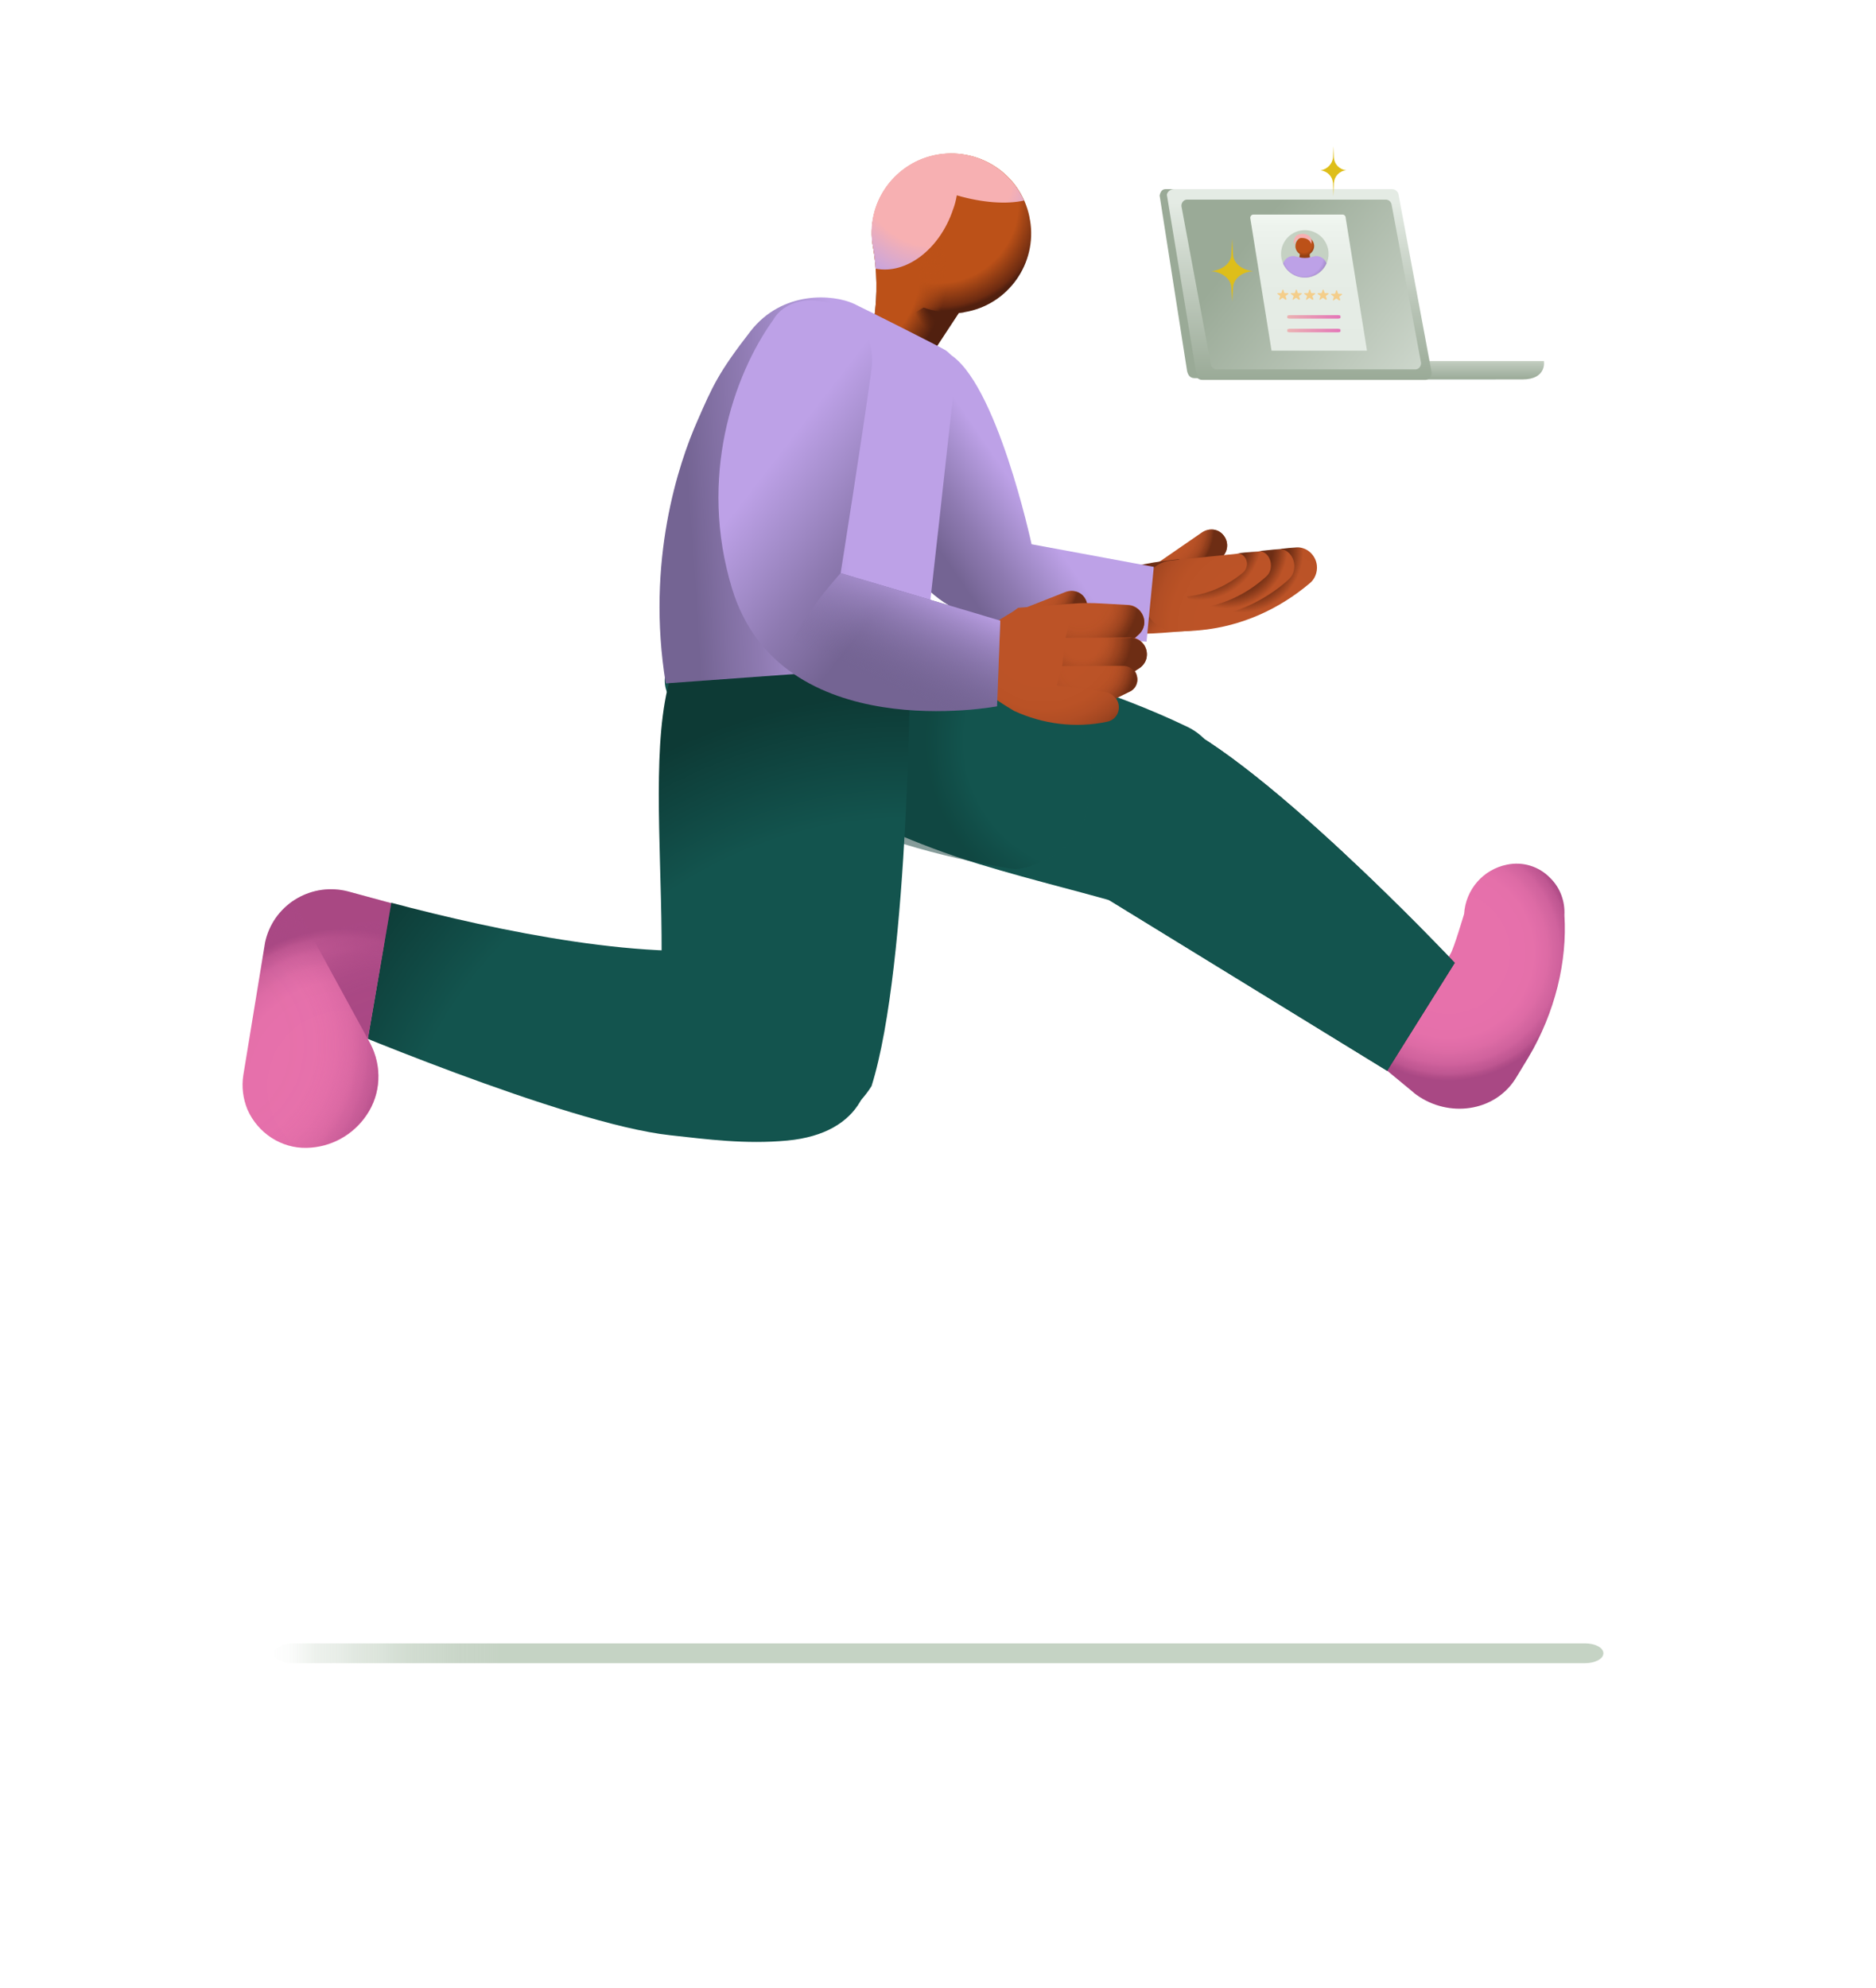 <svg xmlns="http://www.w3.org/2000/svg" xmlns:xlink="http://www.w3.org/1999/xlink" viewBox="0 0 436 462" width="436" height="462" focusable="false" preserveAspectRatio="xMidYMid meet" style="width: 100%; height: 100%; transform: translate3d(0px, 0px, 0px); content-visibility: visible;"><defs><clipPath id="__lottie_element_560"><rect width="436" height="462" x="0" y="0"></rect></clipPath><linearGradient id="__lottie_element_575" spreadMethod="pad" gradientUnits="userSpaceOnUse" x1="-41.915" y1="16.804" x2="-10.407" y2="-59.268"><stop offset="17%" stop-color="rgb(116,100,147)"></stop><stop offset="26%" stop-color="rgb(129,111,162)"></stop><stop offset="36%" stop-color="rgb(142,122,177)"></stop><stop offset="51%" stop-color="rgb(165,142,204)"></stop><stop offset="66%" stop-color="rgb(189,161,231)"></stop></linearGradient><linearGradient id="__lottie_element_578" spreadMethod="pad" gradientUnits="userSpaceOnUse" x1="-17.347" y1="14.642" x2="-66.206" y2="6.067"><stop offset="8%" stop-color="rgb(189,161,231)" stop-opacity="1"></stop><stop offset="34%" stop-color="rgb(152,131,189)" stop-opacity="0.5"></stop><stop offset="60%" stop-color="rgb(116,100,147)" stop-opacity="0"></stop></linearGradient><clipPath id="__lottie_element_580"><path d="M0,0 L41,0 L41,41 L0,41z"></path></clipPath><radialGradient id="__lottie_element_586" spreadMethod="pad" gradientUnits="userSpaceOnUse" cx="3.006" cy="-2.927" r="13.261" fx="3.006" fy="-2.927"><stop offset="38%" stop-color="rgb(109,45,20)" stop-opacity="0"></stop><stop offset="44%" stop-color="rgb(109,45,20)" stop-opacity="0.015"></stop><stop offset="51%" stop-color="rgb(109,45,20)" stop-opacity="0.03"></stop><stop offset="56%" stop-color="rgb(109,45,20)" stop-opacity="0.07"></stop><stop offset="60%" stop-color="rgb(109,45,20)" stop-opacity="0.11"></stop><stop offset="63%" stop-color="rgb(109,45,20)" stop-opacity="0.18"></stop><stop offset="67%" stop-color="rgb(109,45,20)" stop-opacity="0.25"></stop><stop offset="70%" stop-color="rgb(109,45,20)" stop-opacity="0.345"></stop><stop offset="74%" stop-color="rgb(109,45,20)" stop-opacity="0.44"></stop><stop offset="77%" stop-color="rgb(109,45,20)" stop-opacity="0.57"></stop><stop offset="80%" stop-color="rgb(109,45,20)" stop-opacity="0.7"></stop><stop offset="83%" stop-color="rgb(109,45,20)" stop-opacity="0.85"></stop><stop offset="86%" stop-color="rgb(109,45,20)" stop-opacity="1"></stop></radialGradient><radialGradient id="__lottie_element_590" spreadMethod="pad" gradientUnits="userSpaceOnUse" cx="2.879" cy="-5.779" r="12.622" fx="2.879" fy="-5.779"><stop offset="38%" stop-color="rgb(109,45,20)" stop-opacity="0"></stop><stop offset="43%" stop-color="rgb(109,45,20)" stop-opacity="0.025"></stop><stop offset="47%" stop-color="rgb(109,45,20)" stop-opacity="0.05"></stop><stop offset="52%" stop-color="rgb(109,45,20)" stop-opacity="0.12"></stop><stop offset="58%" stop-color="rgb(109,45,20)" stop-opacity="0.19"></stop><stop offset="64%" stop-color="rgb(109,45,20)" stop-opacity="0.31"></stop><stop offset="71%" stop-color="rgb(109,45,20)" stop-opacity="0.43"></stop><stop offset="77%" stop-color="rgb(109,45,20)" stop-opacity="0.595"></stop><stop offset="84%" stop-color="rgb(109,45,20)" stop-opacity="0.76"></stop><stop offset="88%" stop-color="rgb(109,45,20)" stop-opacity="0.88"></stop><stop offset="92%" stop-color="rgb(109,45,20)" stop-opacity="1"></stop></radialGradient><radialGradient id="__lottie_element_594" spreadMethod="pad" gradientUnits="userSpaceOnUse" cx="4.633" cy="-6.416" r="14.647" fx="4.633" fy="-6.416"><stop offset="38%" stop-color="rgb(109,45,20)" stop-opacity="0"></stop><stop offset="44%" stop-color="rgb(109,45,20)" stop-opacity="0.015"></stop><stop offset="50%" stop-color="rgb(109,45,20)" stop-opacity="0.03"></stop><stop offset="55%" stop-color="rgb(109,45,20)" stop-opacity="0.08"></stop><stop offset="60%" stop-color="rgb(109,45,20)" stop-opacity="0.13"></stop><stop offset="65%" stop-color="rgb(109,45,20)" stop-opacity="0.215"></stop><stop offset="70%" stop-color="rgb(109,45,20)" stop-opacity="0.3"></stop><stop offset="75%" stop-color="rgb(109,45,20)" stop-opacity="0.42"></stop><stop offset="79%" stop-color="rgb(109,45,20)" stop-opacity="0.54"></stop><stop offset="83%" stop-color="rgb(109,45,20)" stop-opacity="0.695"></stop><stop offset="88%" stop-color="rgb(109,45,20)" stop-opacity="0.85"></stop><stop offset="90%" stop-color="rgb(109,45,20)" stop-opacity="0.925"></stop><stop offset="92%" stop-color="rgb(109,45,20)" stop-opacity="1"></stop></radialGradient><radialGradient id="__lottie_element_598" spreadMethod="pad" gradientUnits="userSpaceOnUse" cx="3.889" cy="-6.497" r="31.385" fx="3.889" fy="-6.497"><stop offset="38%" stop-color="rgb(188,83,39)"></stop><stop offset="49%" stop-color="rgb(187,83,39)"></stop><stop offset="59%" stop-color="rgb(186,82,38)"></stop><stop offset="64%" stop-color="rgb(182,80,37)"></stop><stop offset="69%" stop-color="rgb(178,78,37)"></stop><stop offset="73%" stop-color="rgb(172,75,35)"></stop><stop offset="77%" stop-color="rgb(165,72,34)"></stop><stop offset="81%" stop-color="rgb(156,68,32)"></stop><stop offset="84%" stop-color="rgb(147,63,29)"></stop><stop offset="87%" stop-color="rgb(135,57,26)"></stop><stop offset="90%" stop-color="rgb(123,52,23)"></stop><stop offset="91%" stop-color="rgb(116,48,21)"></stop><stop offset="92%" stop-color="rgb(109,45,20)"></stop></radialGradient><radialGradient id="__lottie_element_602" spreadMethod="pad" gradientUnits="userSpaceOnUse" cx="3.173" cy="-9.313" r="14.68" fx="3.173" fy="-9.313"><stop offset="38%" stop-color="rgb(109,45,20)" stop-opacity="0"></stop><stop offset="48%" stop-color="rgb(109,45,20)" stop-opacity="0.01"></stop><stop offset="58%" stop-color="rgb(109,45,20)" stop-opacity="0.02"></stop><stop offset="63%" stop-color="rgb(109,45,20)" stop-opacity="0.055"></stop><stop offset="67%" stop-color="rgb(109,45,20)" stop-opacity="0.09"></stop><stop offset="70%" stop-color="rgb(109,45,20)" stop-opacity="0.15"></stop><stop offset="74%" stop-color="rgb(109,45,20)" stop-opacity="0.21"></stop><stop offset="77%" stop-color="rgb(109,45,20)" stop-opacity="0.295"></stop><stop offset="80%" stop-color="rgb(109,45,20)" stop-opacity="0.38"></stop><stop offset="82%" stop-color="rgb(109,45,20)" stop-opacity="0.49"></stop><stop offset="85%" stop-color="rgb(109,45,20)" stop-opacity="0.6"></stop><stop offset="88%" stop-color="rgb(109,45,20)" stop-opacity="0.735"></stop><stop offset="90%" stop-color="rgb(109,45,20)" stop-opacity="0.87"></stop><stop offset="91%" stop-color="rgb(109,45,20)" stop-opacity="0.935"></stop><stop offset="92%" stop-color="rgb(109,45,20)" stop-opacity="1"></stop></radialGradient><linearGradient id="__lottie_element_606" spreadMethod="pad" gradientUnits="userSpaceOnUse" x1="-40.576" y1="-1.04" x2="33.299" y2="0.46"><stop offset="17%" stop-color="rgb(116,100,147)"></stop><stop offset="26%" stop-color="rgb(129,111,162)"></stop><stop offset="36%" stop-color="rgb(142,122,177)"></stop><stop offset="51%" stop-color="rgb(165,142,204)"></stop><stop offset="66%" stop-color="rgb(189,161,231)"></stop></linearGradient><clipPath id="__lottie_element_608"><path d="M0,0 L78,0 L78,39 L0,39z"></path></clipPath><radialGradient id="__lottie_element_616" spreadMethod="pad" gradientUnits="userSpaceOnUse" cx="-0.945" cy="-7.9" r="21.393" fx="-0.945" fy="-7.9"><stop offset="68%" stop-color="rgb(189,161,231)"></stop><stop offset="75%" stop-color="rgb(178,151,218)"></stop><stop offset="81%" stop-color="rgb(167,142,204)"></stop><stop offset="90%" stop-color="rgb(154,132,189)"></stop><stop offset="100%" stop-color="rgb(142,121,173)"></stop></radialGradient><radialGradient id="__lottie_element_623" spreadMethod="pad" gradientUnits="userSpaceOnUse" cx="-0.71" cy="-2.599" r="9.029" fx="-0.71" fy="-2.599"><stop offset="68%" stop-color="rgb(188,81,24)"></stop><stop offset="82%" stop-color="rgb(168,72,21)"></stop><stop offset="96%" stop-color="rgb(148,64,19)"></stop></radialGradient><linearGradient id="__lottie_element_630" spreadMethod="pad" gradientUnits="userSpaceOnUse" x1="-19.756" y1="0.046" x2="19.8" y2="0.046"><stop offset="0%" stop-color="rgb(235,178,178)"></stop><stop offset="50%" stop-color="rgb(232,147,181)"></stop><stop offset="100%" stop-color="rgb(228,117,184)"></stop></linearGradient><linearGradient id="__lottie_element_637" spreadMethod="pad" gradientUnits="userSpaceOnUse" x1="-0.029" y1="50.804" x2="-0.029" y2="-50.799"><stop offset="0%" stop-color="rgb(228,235,228)"></stop><stop offset="31%" stop-color="rgb(229,236,229)"></stop><stop offset="62%" stop-color="rgb(230,237,230)"></stop><stop offset="76%" stop-color="rgb(234,240,234)"></stop><stop offset="91%" stop-color="rgb(237,243,237)"></stop><stop offset="95%" stop-color="rgb(239,245,239)"></stop><stop offset="100%" stop-color="rgb(242,247,242)"></stop></linearGradient><linearGradient id="__lottie_element_647" spreadMethod="pad" gradientUnits="userSpaceOnUse" x1="3.172" y1="-18.335" x2="-49.495" y2="23.116"><stop offset="0%" stop-color="rgb(154,170,151)"></stop><stop offset="47%" stop-color="rgb(191,202,189)"></stop><stop offset="93%" stop-color="rgb(228,235,228)"></stop></linearGradient><linearGradient id="__lottie_element_651" spreadMethod="pad" gradientUnits="userSpaceOnUse" x1="0.082" y1="17.057" x2="0.082" y2="-17.051"><stop offset="0%" stop-color="rgb(154,170,151)"></stop><stop offset="47%" stop-color="rgb(191,202,189)"></stop><stop offset="93%" stop-color="rgb(228,235,228)"></stop></linearGradient><linearGradient id="__lottie_element_655" spreadMethod="pad" gradientUnits="userSpaceOnUse" x1="0.029" y1="1.357" x2="0.029" y2="-3.906"><stop offset="0%" stop-color="rgb(154,170,151)"></stop><stop offset="47%" stop-color="rgb(191,202,189)"></stop><stop offset="93%" stop-color="rgb(228,235,228)"></stop></linearGradient><radialGradient id="__lottie_element_662" spreadMethod="pad" gradientUnits="userSpaceOnUse" cx="36.265" cy="-70.278" r="126.852" fx="36.265" fy="-70.278"><stop offset="77%" stop-color="rgb(19,84,78)"></stop><stop offset="88%" stop-color="rgb(16,71,66)"></stop><stop offset="100%" stop-color="rgb(13,58,53)"></stop></radialGradient><radialGradient id="__lottie_element_665" spreadMethod="pad" gradientUnits="userSpaceOnUse" cx="36.265" cy="-70.278" r="126.852" fx="36.265" fy="-70.278"><stop offset="77%" stop-color="rgb(19,84,78)"></stop><stop offset="88%" stop-color="rgb(16,71,66)"></stop><stop offset="100%" stop-color="rgb(13,58,53)"></stop></radialGradient><radialGradient id="__lottie_element_668" spreadMethod="pad" gradientUnits="userSpaceOnUse" cx="4.15" cy="-16.467" r="39.799" fx="4.15" fy="-16.467"><stop offset="38%" stop-color="rgb(231,113,171)"></stop><stop offset="50%" stop-color="rgb(230,112,171)"></stop><stop offset="61%" stop-color="rgb(229,112,170)"></stop><stop offset="66%" stop-color="rgb(225,109,168)"></stop><stop offset="71%" stop-color="rgb(221,107,165)"></stop><stop offset="75%" stop-color="rgb(214,103,161)"></stop><stop offset="80%" stop-color="rgb(208,98,157)"></stop><stop offset="83%" stop-color="rgb(199,92,151)"></stop><stop offset="87%" stop-color="rgb(190,86,145)"></stop><stop offset="89%" stop-color="rgb(180,79,138)"></stop><stop offset="92%" stop-color="rgb(169,72,132)"></stop></radialGradient><radialGradient id="__lottie_element_671" spreadMethod="pad" gradientUnits="userSpaceOnUse" cx="16.953" cy="6.937" r="45.856" fx="16.953" fy="6.937"><stop offset="38%" stop-color="rgb(169,72,132)" stop-opacity="0"></stop><stop offset="47%" stop-color="rgb(169,72,132)" stop-opacity="0.005"></stop><stop offset="55%" stop-color="rgb(169,72,132)" stop-opacity="0.01"></stop><stop offset="60%" stop-color="rgb(169,72,132)" stop-opacity="0.035"></stop><stop offset="64%" stop-color="rgb(169,72,132)" stop-opacity="0.06"></stop><stop offset="67%" stop-color="rgb(169,72,132)" stop-opacity="0.1"></stop><stop offset="70%" stop-color="rgb(169,72,132)" stop-opacity="0.14"></stop><stop offset="73%" stop-color="rgb(169,72,132)" stop-opacity="0.19"></stop><stop offset="75%" stop-color="rgb(169,72,132)" stop-opacity="0.24"></stop><stop offset="77%" stop-color="rgb(169,72,132)" stop-opacity="0.315"></stop><stop offset="80%" stop-color="rgb(169,72,132)" stop-opacity="0.39"></stop><stop offset="82%" stop-color="rgb(169,72,132)" stop-opacity="0.475"></stop><stop offset="85%" stop-color="rgb(169,72,132)" stop-opacity="0.56"></stop><stop offset="87%" stop-color="rgb(169,72,132)" stop-opacity="0.665"></stop><stop offset="89%" stop-color="rgb(169,72,132)" stop-opacity="0.77"></stop></radialGradient><radialGradient id="__lottie_element_675" spreadMethod="pad" gradientUnits="userSpaceOnUse" cx="10.459" cy="-31.55" r="44.633" fx="10.459" fy="-31.55"><stop offset="38%" stop-color="rgb(169,72,132)" stop-opacity="1"></stop><stop offset="47%" stop-color="rgb(169,72,132)" stop-opacity="0.995"></stop><stop offset="55%" stop-color="rgb(169,72,132)" stop-opacity="0.99"></stop><stop offset="60%" stop-color="rgb(169,72,132)" stop-opacity="0.965"></stop><stop offset="64%" stop-color="rgb(169,72,132)" stop-opacity="0.94"></stop><stop offset="67%" stop-color="rgb(169,72,132)" stop-opacity="0.9"></stop><stop offset="70%" stop-color="rgb(169,72,132)" stop-opacity="0.86"></stop><stop offset="73%" stop-color="rgb(169,72,132)" stop-opacity="0.81"></stop><stop offset="75%" stop-color="rgb(169,72,132)" stop-opacity="0.76"></stop><stop offset="77%" stop-color="rgb(169,72,132)" stop-opacity="0.685"></stop><stop offset="80%" stop-color="rgb(169,72,132)" stop-opacity="0.61"></stop><stop offset="82%" stop-color="rgb(169,72,132)" stop-opacity="0.525"></stop><stop offset="85%" stop-color="rgb(169,72,132)" stop-opacity="0.44"></stop><stop offset="87%" stop-color="rgb(169,72,132)" stop-opacity="0.335"></stop><stop offset="89%" stop-color="rgb(169,72,132)" stop-opacity="0.23"></stop></radialGradient><radialGradient id="__lottie_element_680" spreadMethod="pad" gradientUnits="userSpaceOnUse" cx="0.121" cy="-32.296" r="86.65" fx="0.121" fy="-32.296"><stop offset="77%" stop-color="rgb(19,84,78)"></stop><stop offset="88%" stop-color="rgb(16,71,66)"></stop><stop offset="100%" stop-color="rgb(13,58,53)"></stop></radialGradient><radialGradient id="__lottie_element_683" spreadMethod="pad" gradientUnits="userSpaceOnUse" cx="26.212" cy="13.159" r="39.271" fx="26.212" fy="13.159"><stop offset="77%" stop-color="rgb(19,84,78)"></stop><stop offset="88%" stop-color="rgb(16,71,66)"></stop><stop offset="100%" stop-color="rgb(13,58,53)"></stop></radialGradient><radialGradient id="__lottie_element_688" spreadMethod="pad" gradientUnits="userSpaceOnUse" cx="0.121" cy="-32.296" r="86.65" fx="0.121" fy="-32.296"><stop offset="77%" stop-color="rgb(19,84,78)"></stop><stop offset="88%" stop-color="rgb(16,71,66)"></stop><stop offset="100%" stop-color="rgb(13,58,53)"></stop></radialGradient><radialGradient id="__lottie_element_691" spreadMethod="pad" gradientUnits="userSpaceOnUse" cx="29.88" cy="-13.84" r="80.775" fx="29.88" fy="-13.84"><stop offset="0%" stop-color="rgb(13,58,53)" stop-opacity="1"></stop><stop offset="12%" stop-color="rgb(16,71,66)" stop-opacity="0.5"></stop><stop offset="23%" stop-color="rgb(19,84,78)" stop-opacity="0"></stop></radialGradient><radialGradient id="__lottie_element_695" spreadMethod="pad" gradientUnits="userSpaceOnUse" cx="9.224" cy="-1.189" r="32.389" fx="9.224" fy="-1.189"><stop offset="38%" stop-color="rgb(231,113,171)"></stop><stop offset="50%" stop-color="rgb(230,112,171)"></stop><stop offset="61%" stop-color="rgb(229,112,170)"></stop><stop offset="66%" stop-color="rgb(225,109,168)"></stop><stop offset="71%" stop-color="rgb(221,107,165)"></stop><stop offset="75%" stop-color="rgb(214,103,161)"></stop><stop offset="80%" stop-color="rgb(208,98,157)"></stop><stop offset="83%" stop-color="rgb(199,92,151)"></stop><stop offset="87%" stop-color="rgb(190,86,145)"></stop><stop offset="89%" stop-color="rgb(180,79,138)"></stop><stop offset="92%" stop-color="rgb(169,72,132)"></stop></radialGradient><radialGradient id="__lottie_element_699" spreadMethod="pad" gradientUnits="userSpaceOnUse" cx="1.427" cy="-7.979" r="29.043" fx="1.427" fy="-7.979"><stop offset="62%" stop-color="rgb(247,176,178)"></stop><stop offset="81%" stop-color="rgb(218,169,205)"></stop><stop offset="100%" stop-color="rgb(189,161,231)"></stop></radialGradient><radialGradient id="__lottie_element_703" spreadMethod="pad" gradientUnits="userSpaceOnUse" cx="9.667" cy="-5.135" r="11.595" fx="9.667" fy="-5.135"><stop offset="74%" stop-color="rgb(81,32,15)" stop-opacity="1"></stop><stop offset="87%" stop-color="rgb(81,32,15)" stop-opacity="0.5"></stop><stop offset="100%" stop-color="rgb(81,32,15)" stop-opacity="0"></stop></radialGradient><radialGradient id="__lottie_element_707" spreadMethod="pad" gradientUnits="userSpaceOnUse" cx="-25.538" cy="-0.345" r="25.011" fx="-25.538" fy="-0.345"><stop offset="74%" stop-color="rgb(188,81,24)" stop-opacity="1"></stop><stop offset="87%" stop-color="rgb(188,81,24)" stop-opacity="0.5"></stop><stop offset="100%" stop-color="rgb(188,81,24)" stop-opacity="0"></stop></radialGradient><radialGradient id="__lottie_element_711" spreadMethod="pad" gradientUnits="userSpaceOnUse" cx="1.518" cy="-9.844" r="25.012" fx="1.518" fy="-9.844"><stop offset="74%" stop-color="rgb(188,81,24)"></stop><stop offset="85%" stop-color="rgb(148,62,20)"></stop><stop offset="96%" stop-color="rgb(109,43,17)"></stop><stop offset="98%" stop-color="rgb(95,37,16)"></stop><stop offset="100%" stop-color="rgb(81,32,15)"></stop></radialGradient><linearGradient id="__lottie_element_715" spreadMethod="pad" gradientUnits="userSpaceOnUse" x1="-17.565" y1="21.672" x2="15.719" y2="-11.611"><stop offset="17%" stop-color="rgb(116,100,147)"></stop><stop offset="26%" stop-color="rgb(129,111,162)"></stop><stop offset="36%" stop-color="rgb(142,122,177)"></stop><stop offset="51%" stop-color="rgb(165,142,204)"></stop><stop offset="66%" stop-color="rgb(189,161,231)"></stop></linearGradient><radialGradient id="__lottie_element_720" spreadMethod="pad" gradientUnits="userSpaceOnUse" cx="-5.836" cy="-10.555" r="14.693" fx="-5.836" fy="-10.555"><stop offset="76%" stop-color="rgb(109,45,20)" stop-opacity="1"></stop><stop offset="81%" stop-color="rgb(109,45,20)" stop-opacity="0.815"></stop><stop offset="86%" stop-color="rgb(109,45,20)" stop-opacity="0.63"></stop><stop offset="93%" stop-color="rgb(109,45,20)" stop-opacity="0.315"></stop><stop offset="100%" stop-color="rgb(109,45,20)" stop-opacity="0"></stop></radialGradient><radialGradient id="__lottie_element_724" spreadMethod="pad" gradientUnits="userSpaceOnUse" cx="-3.41" cy="-8.98" r="14.474" fx="-3.41" fy="-8.98"><stop offset="76%" stop-color="rgb(109,45,20)" stop-opacity="1"></stop><stop offset="81%" stop-color="rgb(109,45,20)" stop-opacity="0.815"></stop><stop offset="86%" stop-color="rgb(109,45,20)" stop-opacity="0.63"></stop><stop offset="93%" stop-color="rgb(109,45,20)" stop-opacity="0.315"></stop><stop offset="100%" stop-color="rgb(109,45,20)" stop-opacity="0"></stop></radialGradient><radialGradient id="__lottie_element_728" spreadMethod="pad" gradientUnits="userSpaceOnUse" cx="-4.201" cy="-8.646" r="14.285" fx="-4.201" fy="-8.646"><stop offset="76%" stop-color="rgb(109,45,20)" stop-opacity="1"></stop><stop offset="81%" stop-color="rgb(109,45,20)" stop-opacity="0.815"></stop><stop offset="86%" stop-color="rgb(109,45,20)" stop-opacity="0.63"></stop><stop offset="93%" stop-color="rgb(109,45,20)" stop-opacity="0.315"></stop><stop offset="100%" stop-color="rgb(109,45,20)" stop-opacity="0"></stop></radialGradient><radialGradient id="__lottie_element_732" spreadMethod="pad" gradientUnits="userSpaceOnUse" cx="5.885" cy="9.021" r="35.222" fx="5.885" fy="9.021"><stop offset="38%" stop-color="rgb(188,83,39)"></stop><stop offset="49%" stop-color="rgb(187,83,39)"></stop><stop offset="59%" stop-color="rgb(186,82,38)"></stop><stop offset="64%" stop-color="rgb(182,80,37)"></stop><stop offset="69%" stop-color="rgb(178,78,37)"></stop><stop offset="73%" stop-color="rgb(172,75,35)"></stop><stop offset="77%" stop-color="rgb(165,72,34)"></stop><stop offset="81%" stop-color="rgb(156,68,32)"></stop><stop offset="84%" stop-color="rgb(147,63,29)"></stop><stop offset="87%" stop-color="rgb(135,57,26)"></stop><stop offset="90%" stop-color="rgb(123,52,23)"></stop><stop offset="91%" stop-color="rgb(116,48,21)"></stop><stop offset="92%" stop-color="rgb(109,45,20)"></stop></radialGradient><radialGradient id="__lottie_element_736" spreadMethod="pad" gradientUnits="userSpaceOnUse" cx="9.851" cy="14.86" r="16.298" fx="9.851" fy="14.86"><stop offset="38%" stop-color="rgb(188,83,39)"></stop><stop offset="49%" stop-color="rgb(187,83,39)"></stop><stop offset="59%" stop-color="rgb(186,82,38)"></stop><stop offset="64%" stop-color="rgb(182,80,37)"></stop><stop offset="69%" stop-color="rgb(178,78,37)"></stop><stop offset="73%" stop-color="rgb(172,75,35)"></stop><stop offset="77%" stop-color="rgb(165,72,34)"></stop><stop offset="81%" stop-color="rgb(156,68,32)"></stop><stop offset="84%" stop-color="rgb(147,63,29)"></stop><stop offset="87%" stop-color="rgb(135,57,26)"></stop><stop offset="90%" stop-color="rgb(123,52,23)"></stop><stop offset="91%" stop-color="rgb(116,48,21)"></stop><stop offset="92%" stop-color="rgb(109,45,20)"></stop></radialGradient><radialGradient id="__lottie_element_740" spreadMethod="pad" gradientUnits="userSpaceOnUse" cx="3.173" cy="-9.313" r="14.68" fx="3.173" fy="-9.313"><stop offset="38%" stop-color="rgb(109,45,20)" stop-opacity="0"></stop><stop offset="48%" stop-color="rgb(109,45,20)" stop-opacity="0.01"></stop><stop offset="58%" stop-color="rgb(109,45,20)" stop-opacity="0.02"></stop><stop offset="63%" stop-color="rgb(109,45,20)" stop-opacity="0.055"></stop><stop offset="67%" stop-color="rgb(109,45,20)" stop-opacity="0.09"></stop><stop offset="70%" stop-color="rgb(109,45,20)" stop-opacity="0.15"></stop><stop offset="74%" stop-color="rgb(109,45,20)" stop-opacity="0.21"></stop><stop offset="77%" stop-color="rgb(109,45,20)" stop-opacity="0.295"></stop><stop offset="80%" stop-color="rgb(109,45,20)" stop-opacity="0.38"></stop><stop offset="82%" stop-color="rgb(109,45,20)" stop-opacity="0.49"></stop><stop offset="85%" stop-color="rgb(109,45,20)" stop-opacity="0.6"></stop><stop offset="88%" stop-color="rgb(109,45,20)" stop-opacity="0.735"></stop><stop offset="90%" stop-color="rgb(109,45,20)" stop-opacity="0.87"></stop><stop offset="91%" stop-color="rgb(109,45,20)" stop-opacity="0.935"></stop><stop offset="92%" stop-color="rgb(109,45,20)" stop-opacity="1"></stop></radialGradient><linearGradient id="__lottie_element_744" spreadMethod="pad" gradientUnits="userSpaceOnUse" x1="-72.517" y1="-0.02" x2="72.61" y2="-0.02"><stop offset="0%" stop-color="rgb(196,210,195)" stop-opacity="0"></stop><stop offset="0%" stop-color="rgb(196,210,195)" stop-opacity="0.025"></stop><stop offset="1%" stop-color="rgb(196,210,195)" stop-opacity="0.05"></stop><stop offset="2%" stop-color="rgb(196,210,195)" stop-opacity="0.175"></stop><stop offset="3%" stop-color="rgb(196,210,195)" stop-opacity="0.3"></stop><stop offset="5%" stop-color="rgb(196,210,195)" stop-opacity="0.405"></stop><stop offset="6%" stop-color="rgb(196,210,195)" stop-opacity="0.51"></stop><stop offset="8%" stop-color="rgb(196,210,195)" stop-opacity="0.6"></stop><stop offset="9%" stop-color="rgb(196,210,195)" stop-opacity="0.69"></stop><stop offset="10%" stop-color="rgb(196,210,195)" stop-opacity="0.76"></stop><stop offset="12%" stop-color="rgb(196,210,195)" stop-opacity="0.83"></stop><stop offset="13%" stop-color="rgb(196,210,195)" stop-opacity="0.875"></stop><stop offset="14%" stop-color="rgb(196,210,195)" stop-opacity="0.92"></stop><stop offset="16%" stop-color="rgb(196,210,195)" stop-opacity="0.95"></stop><stop offset="17%" stop-color="rgb(196,210,195)" stop-opacity="0.98"></stop></linearGradient></defs><g clip-path="url(#__lottie_element_560)"><g transform="matrix(2.128,0,0,1,218.15,384.2)" opacity="1" style="display: block;"><g opacity="1" transform="matrix(1,0,0,1,0,0)"><path fill="url(#__lottie_element_744)" fill-opacity="1" d=" M70.6,-2.3 C70.6,-2.3 -70.6,-2.3 -70.6,-2.3 C-71.6,-2.3 -72.5,-1.3 -72.6,0 C-72.6,1.3 -71.7,2.3 -70.6,2.3 C-70.6,2.3 70.6,2.3 70.6,2.3 C71.7,2.3 72.6,1.3 72.6,0 C72.6,-1.3 71.7,-2.3 70.6,-2.3z"></path></g></g><g transform="matrix(0.205,-0.979,0.979,0.205,277.155,127.498)" opacity="1" style="display: block;"><g opacity="1" transform="matrix(1,0,0,1,0,0)"><path fill="rgb(188,83,39)" fill-opacity="1" d=" M4.666,6.204 C3.466,7.904 1.166,8.304 -0.534,7.104 C-0.534,7.104 -1.934,6.204 -1.934,6.204 C-2.234,4.504 -3.334,0.104 -3.334,0.104 C-3.334,0.104 -5.334,-7.796 -5.334,-7.796 C-5.034,-7.396 -4.634,-6.996 -4.234,-6.596 C-4.234,-6.596 4.066,1.304 4.066,1.304 C5.466,2.604 5.766,4.704 4.666,6.204z"></path><path fill="url(#__lottie_element_740)" fill-opacity="1" d=" M4.666,6.204 C3.466,7.904 1.166,8.304 -0.534,7.104 C-0.534,7.104 -1.934,6.204 -1.934,6.204 C-2.234,4.504 -3.334,0.104 -3.334,0.104 C-3.334,0.104 -5.334,-7.796 -5.334,-7.796 C-5.034,-7.396 -4.634,-6.996 -4.234,-6.596 C-4.234,-6.596 4.066,1.304 4.066,1.304 C5.466,2.604 5.766,4.704 4.666,6.204z"></path></g></g><g transform="matrix(0.995,-0.102,0.102,0.995,265.525,139.626)" opacity="1" style="display: block;"><g opacity="1" transform="matrix(1,0,0,1,0,0)"><path fill="url(#__lottie_element_736)" fill-opacity="1" d=" M-2.816,-7.841 C-9.374,-6.523 -8.241,6.926 -0.25,7.655 C4.034,8.046 14.65,8.05 14.65,8.05 C14.65,8.05 3.65,5.25 3.65,5.25 C3.65,5.25 2.45,-4.95 2.45,-4.95 C2.45,-4.95 9.55,-8.75 9.55,-8.75 C9.55,-8.75 2.444,-8.898 -2.816,-7.841z"></path></g></g><g transform="matrix(0.995,-0.102,0.102,0.995,285.994,137.284)" opacity="1" style="display: block;"><g opacity="1" transform="matrix(1,0,0,1,0,0)"><path fill="url(#__lottie_element_732)" fill-opacity="1" d=" M-13.65,8.101 C-17.55,7.701 -20.55,4.101 -20.55,-0.199 C-20.55,-4.799 -17.25,-8.499 -13.05,-8.399 C-13.05,-8.399 16.35,-8.399 16.35,-8.399 C18.55,-8.399 20.55,-6.299 20.55,-3.799 C20.55,-2.199 19.75,-0.699 18.55,0.101 C10.65,5.501 1.65,8.401 -7.55,8.401 C-9.55,8.401 -11.65,8.301 -13.65,8.101z"></path></g></g><g transform="matrix(0.995,-0.102,0.102,0.995,293.678,136.249)" opacity="1" style="display: block;"><g opacity="1" transform="matrix(1,0,0,1,0,0)"><path fill="url(#__lottie_element_728)" fill-opacity="1" d=" M6,-1.05 C7,-1.75 7.6,-3.05 7.6,-4.35 C7.6,-6.55 6.1,-8.25 4.2,-8.25 C4.2,-8.25 8.5,-8.25 8.5,-8.25 C10.7,-8.25 12.7,-6.15 12.7,-3.65 C12.7,-2.05 11.9,-0.55 10.7,0.25 C4.3,4.65 -3,7.45 -10.5,8.25 C-10.5,8.25 -12.7,5.85 -12.7,5.85 C-12.7,5.85 -12.5,5.85 -12.5,5.85 C-6.1,5.35 0.1,3.15 5.5,-0.65 C5.5,-0.65 6,-1.05 6,-1.05z"></path></g></g><g transform="matrix(0.995,-0.102,0.102,0.995,289.179,135.502)" opacity="1" style="display: block;"><g opacity="1" transform="matrix(1,0,0,1,0,0)"><path fill="url(#__lottie_element_724)" fill-opacity="1" d=" M12,-3.15 C12,-5.25 10.5,-7.05 8.6,-7.05 C8.6,-7.05 3.9,-7.05 3.9,-7.05 C5.4,-7.05 6.6,-5.65 6.6,-3.85 C6.6,-2.65 6.1,-1.65 5.3,-1.05 C0.2,2.75 -5.8,4.75 -12,4.75 C-12,4.75 -8.3,7.05 -8.3,7.05 C-8.3,7.05 -8.1,7.05 -8.1,7.05 C-1.7,6.55 4.5,4.35 9.9,0.55 C9.9,0.55 10.4,0.15 10.4,0.15 C11.4,-0.55 12,-1.85 12,-3.15z"></path></g></g><g transform="matrix(0.995,-0.102,0.102,0.995,285.58,134.714)" opacity="1" style="display: block;"><g opacity="1" transform="matrix(1,0,0,1,0,0)"><path fill="url(#__lottie_element_720)" fill-opacity="1" d=" M3.6,-1.4 C4.2,-1.9 4.6,-2.7 4.6,-3.5 C4.6,-4.8 3.6,-5.9 2.5,-5.9 C2.5,-5.9 7.4,-5.9 7.4,-5.9 C8.9,-5.9 10.1,-4.5 10.1,-2.7 C10.1,-1.5 9.6,-0.5 8.8,0.1 C3.7,3.9 -2.3,5.9 -8.5,5.9 C-8.5,5.9 -10.1,2.9 -10.1,2.9 C-5.2,2.9 -0.5,1.4 3.6,-1.4z"></path></g></g><g transform="matrix(0.983,0.182,-0.182,0.983,232.621,113.899)" opacity="1" style="display: block;"><g opacity="1" transform="matrix(1,0,0,1,0,0)"><path fill="url(#__lottie_element_715)" fill-opacity="1" d=" M-0.8,29.871 C-17.9,28.671 -27.2,8.471 -27.2,8.471 C-27.2,8.471 -39.7,-14.529 -39.7,-14.529 C-39.7,-14.529 -36,-35.229 -17.8,-29.029 C-5.7,-24.929 9.3,11.071 9.3,11.071 C9.3,11.071 38.2,11.071 38.2,11.071 C38.2,11.071 39.7,28.471 39.7,28.471 C39.7,28.471 16.3,31.071 -0.8,29.871z"></path></g></g><g transform="matrix(0.957,-0.291,0.291,0.957,219.536,57.095)" opacity="1" style="display: block;"><g opacity="1" transform="matrix(1,0,0,1,0,0)"><path fill="url(#__lottie_element_711)" fill-opacity="1" d=" M3.914,-20.769 C14.114,-19.869 21.714,-10.969 20.814,-0.769 C20.814,-0.569 20.714,-0.269 20.714,0.131 C19.414,10.231 10.114,17.431 0.014,16.131 C-0.486,16.131 -0.886,16.031 -1.386,15.931 C-1.386,15.931 -10.964,23.909 -10.964,23.909 C-10.964,23.909 -22.344,14.198 -22.344,14.198 C-22.344,14.198 -20.586,11.431 -20.586,11.431 C-18.186,6.331 -16.686,0.931 -15.986,-4.569 C-15.986,-4.569 -15.986,-4.669 -15.986,-4.669 C-14.686,-14.569 -5.986,-21.569 3.914,-20.769z"></path></g></g><g transform="matrix(0.957,-0.291,0.291,0.957,219.536,57.095)" opacity="1" style="display: block;"><g opacity="1" transform="matrix(1,0,0,1,0,0)"><path fill="url(#__lottie_element_707)" fill-opacity="1" d=" M3.914,-20.769 C14.114,-19.869 21.714,-10.969 20.814,-0.769 C20.814,-0.569 20.714,-0.269 20.714,0.131 C19.414,10.231 10.114,17.431 0.014,16.131 C-0.486,16.131 -0.886,16.031 -1.386,15.931 C-1.386,15.931 -10.981,23.967 -10.981,23.967 C-10.981,23.967 -22.252,13.514 -22.252,13.514 C-22.252,13.514 -20.586,11.431 -20.586,11.431 C-18.186,6.331 -16.686,0.931 -15.986,-4.569 C-15.986,-4.569 -15.986,-4.669 -15.986,-4.669 C-14.686,-14.569 -5.986,-21.569 3.914,-20.769z"></path></g></g><g transform="matrix(0.957,-0.291,0.291,0.957,215.46,75.612)" opacity="1" style="display: block;"><g opacity="1" transform="matrix(1,0,0,1,0,0)"><path fill="url(#__lottie_element_703)" fill-opacity="1" d=" M-7.9,-2.1 C-7.9,-2.1 0.4,-4.2 0.4,-4.2 C2.6,-2.6 5.2,-1.4 7.9,-0.7 C7.9,-0.7 -0.165,5.699 -0.165,5.699 C-0.165,5.699 -7.9,-2.1 -7.9,-2.1z"></path></g></g><g transform="matrix(0.957,-0.291,0.291,0.957,218.582,47.382)" opacity="1" style="display: block;"><g opacity="1" transform="matrix(1,0,0,1,0,0)"><path fill="url(#__lottie_element_699)" fill-opacity="1" d=" M-1.9,-11.199 C8.3,-12.399 17.5,-5.199 18.8,4.901 C14.7,4.601 9.4,2.601 4.2,-0.799 C3.7,0.201 3.1,1.201 2.4,2.101 C-3.3,10.101 -12.5,13.401 -18.8,10.001 C-18.4,8.301 -18.1,6.601 -17.9,4.901 C-17.9,4.901 -17.9,4.801 -17.9,4.801 C-16.9,-3.599 -10.3,-10.099 -1.9,-11.199z"></path></g></g><g transform="matrix(-0.569,-0.822,0.822,-0.569,342.859,228.277)" opacity="1" style="display: block;"><g opacity="1" transform="matrix(1,0,0,1,0,0)"><path fill="url(#__lottie_element_695)" fill-opacity="1" d=" M14.553,6.929 C14.553,6.929 9.271,0.367 8.715,-0.972 C8.158,-2.311 -4.945,-28.607 -4.945,-28.607 C-4.945,-28.607 -12.745,-26.407 -12.745,-26.407 C-13.345,-26.307 -13.945,-26.007 -14.545,-25.807 C-22.945,-22.307 -27.372,-12.769 -23.523,-4.545 C-23.523,-4.545 -21.424,0.159 -21.424,0.159 C-16.337,11.331 -8.099,20.434 1.049,25.938 C3.611,27.904 6.83,28.747 10.012,28.136 C13.732,27.532 16.827,25.091 18.291,21.636 C20.528,16.467 19.007,10.45 14.553,6.929z"></path></g></g><g transform="matrix(-0.569,-0.822,0.822,-0.569,250.555,215.686)" opacity="1" style="display: block;"><g opacity="1" transform="matrix(1,0,0,1,0,0)"><path fill="url(#__lottie_element_688)" fill-opacity="1" d=" M29.862,43.578 C11.914,57.105 -56.472,67.402 -56.472,67.402 C-56.472,67.402 -68.157,40.2 -68.157,40.2 C-68.157,40.2 16.681,2.851 16.681,2.851 C37.781,-4.899 44.446,32.737 29.862,43.578z"></path><path fill="rgb(19,84,78)" fill-opacity="1" d=" M29.862,43.578 C11.914,57.105 -56.472,67.402 -56.472,67.402 C-56.472,67.402 -68.157,40.2 -68.157,40.2 C-68.157,40.2 16.681,2.851 16.681,2.851 C37.781,-4.899 44.446,32.737 29.862,43.578z"></path></g></g><g transform="matrix(-0.569,-0.822,0.822,-0.569,276.969,211.582)" opacity="1" style="display: block;"><g opacity="1" transform="matrix(1,0,0,1,0,0)"><path fill="url(#__lottie_element_691)" fill-opacity="1" d=" M41.911,5.35 C46.511,8.55 -39.289,14.05 -39.289,14.05 C-39.289,14.05 -42.089,11.15 -42.089,11.15 C-42.089,11.15 30.111,-14.05 30.111,-14.05 C30.111,-14.05 37.311,2.15 41.911,5.35z"></path></g></g><g transform="matrix(0.747,-0.665,0.665,0.747,215.607,206.663)" opacity="1" style="display: block;"><g opacity="1" transform="matrix(1,0,0,1,0,0)"><path fill="url(#__lottie_element_680)" fill-opacity="0" d=" M51.328,-23.112 C51.328,-23.112 62.455,-6.598 70.173,11.925 C77.891,30.448 42.411,50.423 34.04,36.646 C27.461,25.818 20.01,15.384 12.779,3.497 C-3.106,-22.617 -9.789,-48.537 -14.793,-67.097 C-19.609,-84.96 6.582,-83.349 17.893,-69.3 C26.617,-58.464 51.328,-23.112 51.328,-23.112z"></path><path fill="rgb(19,84,78)" fill-opacity="1" d=" M51.328,-23.112 C51.328,-23.112 62.455,-6.598 70.173,11.925 C77.891,30.448 42.411,50.423 34.04,36.646 C27.461,25.818 20.01,15.384 12.779,3.497 C-3.106,-22.617 -9.789,-48.537 -14.793,-67.097 C-19.609,-84.96 6.582,-83.349 17.893,-69.3 C26.617,-58.464 51.328,-23.112 51.328,-23.112z"></path></g></g><g transform="matrix(0.747,-0.665,0.665,0.747,226.158,179.777)" opacity="0.5" style="display: block;"><g opacity="1" transform="matrix(1,0,0,1,0,0)"><path fill="url(#__lottie_element_683)" fill-opacity="1" d=" M27.977,-7.05 C27.977,-7.05 28.814,9.814 19.067,19.916 C6.114,33.341 -7.423,23.15 -7.423,23.15 C-31.723,-6.25 -40.723,-33.55 -42.423,-56.35 C-42.423,-56.35 -29.123,-56.9 -29.123,-56.9 C-29.123,-56.9 -9.973,-48.75 -9.973,-48.75 C-9.973,-48.75 27.977,-7.05 27.977,-7.05z"></path></g></g><g transform="matrix(-0.201,0.98,-0.98,-0.201,149.357,238.473)" opacity="1" style="display: block;"><g opacity="1" transform="matrix(1,0,0,1,0,0)"><path fill="url(#__lottie_element_662)" fill-opacity="1" d=" M2.951,-54.888 C-26.617,-57.914 -97.974,-43.376 -97.974,-43.376 C-97.974,-43.376 -97.899,-4.489 -97.899,-4.489 C-93.557,26.204 -37.628,-0.51 1.887,-3.877 C26.075,-5.938 25.951,-46.288 2.951,-54.888z"></path></g></g><g transform="matrix(-0.869,0.495,-0.495,-0.869,183.757,208.668)" opacity="1" style="display: block;"><g opacity="1" transform="matrix(1,0,0,1,0,0)"><path fill="url(#__lottie_element_665)" fill-opacity="1" d=" M51.617,-34.059 C44.619,-39.135 37.466,-44.581 28.625,-48.583 C-3.732,-63.232 -9.294,-13.269 13.019,-5.396 C35.332,2.477 63.2,27.259 81.2,44.959 C81.2,44.959 109.063,29.757 109.063,29.757 C109.063,29.757 71.529,-19.69 51.617,-34.059z"></path></g></g><g transform="matrix(-0.878,0.479,-0.479,-0.878,75.368,236.022)" opacity="1" style="display: block;"><g opacity="1" transform="matrix(1,0,0,1,0,0)"><path fill="url(#__lottie_element_668)" fill-opacity="1" d=" M2.424,-25.008 C7.424,-27.608 13.324,-27.608 18.324,-25.008 C23.524,-22.308 26.624,-16.608 26.124,-10.608 C25.824,-7.908 24.824,-5.308 23.124,-3.108 C23.124,-3.108 4.424,20.892 4.424,20.892 C4.124,21.292 3.824,21.692 3.424,22.092 C-2.576,28.392 -12.476,28.592 -18.776,22.592 C-18.776,22.592 -26.176,15.492 -26.176,15.492 C-26.176,15.492 -6.276,-9.608 -6.276,-9.608 C-6.276,-9.608 -6.276,-10.808 -6.276,-10.808 C-6.176,-16.808 -2.876,-22.308 2.424,-25.008z"></path></g></g><g transform="matrix(-0.878,0.479,-0.479,-0.878,85.468,220.662)" opacity="1" style="display: block;"><g opacity="1" transform="matrix(1,0,0,1,0,0)"><path fill="url(#__lottie_element_675)" fill-opacity="1" d=" M9.95,18.153 C5.35,18.653 0.75,17.153 -2.55,13.953 C-2.55,13.953 -9.95,6.853 -9.95,6.853 C-9.95,6.853 9.95,-18.247 9.95,-18.247 C9.95,-18.247 9.95,18.153 9.95,18.153z"></path></g></g><g transform="matrix(-0.878,0.479,-0.479,-0.878,66.626,240.776)" opacity="1" style="display: block;"><g opacity="1" transform="matrix(1,0,0,1,0,0)"><path fill="url(#__lottie_element_671)" fill-opacity="1" d=" M8.373,-24.925 C13.673,-22.225 16.673,-16.625 16.173,-10.725 C15.873,-8.025 14.873,-5.425 13.173,-3.125 C13.173,-3.125 -5.527,20.875 -5.527,20.875 C-7.227,23.075 -9.427,24.775 -11.927,25.775 C-11.927,25.775 -16.227,26.875 -16.227,26.875 C-16.227,26.875 -16.227,-10.725 -16.227,-10.725 C-16.127,-16.725 -12.827,-22.225 -7.527,-24.925 C-2.527,-27.525 3.373,-27.525 8.373,-24.925z"></path></g></g><g clip-path="url(#__lottie_element_608)" transform="matrix(1.3,0,0,1.3,261.35,41.087)" opacity="1" style="display: block;"><g transform="matrix(1,0,0,1.22,55.177,34.95)" opacity="1" style="display: block;"><g opacity="1" transform="matrix(1,0,0,1,0,-0.3)"><path fill="url(#__lottie_element_655)" fill-opacity="1" d=" M-19.8,-1.35 C-19.8,-1.35 19.8,-1.35 19.8,-1.35 C19.8,-1.35 20.387,1.338 15.956,1.338 C11.525,1.338 -17.1,1.35 -17.1,1.35 C-18.6,1.35 -19.8,0.15 -19.8,-1.35z"></path></g></g><g transform="matrix(-1,0,0,1,30.841,19.25)" opacity="1" style="display: block;"><g opacity="1" transform="matrix(1,0,0,1,0,0)"><path fill="url(#__lottie_element_651)" fill-opacity="1" d=" M16.95,17.05 C16.95,17.05 -22.85,17.05 -22.85,17.05 C-22.85,17.05 -22.95,17.05 -23.05,17.05 C-23.75,16.95 -24.15,16.25 -24.05,15.65 C-24.05,15.65 -18.15,-16.05 -18.15,-16.05 C-18.05,-16.65 -17.55,-17.05 -16.95,-17.05 C-16.95,-17.05 22.85,-17.05 22.85,-17.05 C22.95,-17.05 22.95,-17.05 23.05,-17.05 C23.75,-16.95 24.15,-16.25 24.05,-15.65 C24.05,-15.65 18.15,16.05 18.15,16.05 C18.05,16.65 17.55,17.05 16.95,17.05z"></path></g></g><g transform="matrix(-0.89,0,0,0.89,31.592,19.25)" opacity="1" style="display: block;"><g opacity="1" transform="matrix(1,0,0,1,0,0)"><path fill="url(#__lottie_element_647)" fill-opacity="1" d=" M16.95,17.05 C16.95,17.05 -22.85,17.05 -22.85,17.05 C-22.85,17.05 -22.95,17.05 -23.05,17.05 C-23.75,16.95 -24.15,16.25 -24.05,15.65 C-24.05,15.65 -18.15,-16.05 -18.15,-16.05 C-18.05,-16.65 -17.55,-17.05 -16.95,-17.05 C-16.95,-17.05 22.85,-17.05 22.85,-17.05 C22.95,-17.05 22.95,-17.05 23.05,-17.05 C23.75,-16.95 24.15,-16.25 24.05,-15.65 C24.05,-15.65 18.15,16.05 18.15,16.05 C18.05,16.65 17.55,17.05 16.95,17.05z"></path></g></g><g transform="matrix(-0.068,0,0,1,43.098,19.25)" opacity="0.096" style="display: none;"><g opacity="1" transform="matrix(1,0,0,1,0,0)"><path fill="rgb(154,170,151)" fill-opacity="1" d=" M1.65,-16.05 C1.65,-16.05 -4.25,15.65 -4.25,15.65 C-4.25,15.75 -4.25,15.75 -4.25,15.85 C-4.25,16.55 -3.75,17.05 -3.05,17.05 C-3.05,17.05 -1.65,17.05 -1.65,17.05 C-1.75,17.05 -1.75,17.05 -1.85,17.05 C-2.55,16.95 -2.95,16.25 -2.85,15.65 C-2.85,15.65 3.05,-16.05 3.05,-16.05 C3.15,-16.65 3.65,-17.05 4.25,-17.05 C4.25,-17.05 2.85,-17.05 2.85,-17.05 C2.25,-17.05 1.75,-16.65 1.65,-16.05z"></path></g></g><g transform="matrix(-1,0,0,1,6.805,20)" opacity="1" style="display: block;"><g opacity="1" transform="matrix(1,0,0,1,0,0)"><path fill="rgb(154,170,151)" fill-opacity="1" d=" M0.527,-16.644 C0.527,-16.644 -4.359,14.587 -4.359,14.587 C-4.359,14.687 -4.398,14.703 -4.398,14.803 C-4.565,15.469 -4.922,15.988 -5.708,15.988 C-5.708,15.988 -7.281,15.988 -7.281,15.988 C-7.169,15.988 -7.168,15.988 -7.056,15.988 C-6.27,15.888 -6.089,15.125 -5.932,14.587 C-5.932,14.587 -0.764,-16.8 -0.764,-16.8 C-0.876,-17.4 -1.438,-17.8 -2.112,-17.8 C-2.112,-17.8 -0.54,-17.8 -0.54,-17.8 C0.134,-17.8 0.415,-17.244 0.527,-16.644z"></path></g></g><g transform="matrix(0.06,0,0,0.06,33.444,18.921)" opacity="1" style="display: block;"><g opacity="1" transform="matrix(4,0,0,4,0,0)"><path fill="url(#__lottie_element_637)" fill-opacity="1" d=" M25.4,-48.187 C25.4,-48.187 41.267,50.667 41.267,50.667 C41.267,50.667 -29.833,50.667 -29.833,50.667 C-29.833,50.667 -45.7,-48.187 -45.7,-48.187 C-45.7,-49.587 -44.7,-50.687 -43.4,-50.687 C-43.4,-50.687 23.1,-50.687 23.1,-50.687 C24.4,-50.687 25.4,-49.587 25.4,-48.187z"></path></g></g><g transform="matrix(0.06,0,0,0.06,16.395,6.729)" opacity="1" style="display: block;"><g opacity="1" transform="matrix(1,0,0,1,198.531,239.122)"><g opacity="1" transform="matrix(4,0,0,4,0,0)"><path fill="rgb(244,206,139)" fill-opacity="1" d=" M2.067,1.22 C2.067,1.22 2.767,3.42 2.767,3.42 C2.867,3.52 2.767,3.62 2.367,3.62 C2.267,3.82 2.067,3.82 1.867,3.72 C1.867,3.72 0.067,2.42 0.067,2.42 C-0.133,2.32 -0.333,2.32 -0.433,2.42 C-0.433,2.42 -2.233,3.72 -2.233,3.72 C-2.333,3.82 -2.433,3.82 -2.533,3.82 C-2.733,3.72 -2.833,3.52 -2.733,3.32 C-2.733,3.32 -2.033,1.22 -2.033,1.22 C-1.933,1.12 -2.033,0.92 -2.133,0.82 C-2.133,0.82 -3.933,-0.48 -3.933,-0.48 C-4.033,-0.58 -4.133,-0.68 -4.133,-0.78 C-4.133,-0.98 -3.933,-1.18 -3.733,-1.18 C-3.733,-1.18 -1.433,-1.18 -1.433,-1.18 C-1.233,-1.18 -1.133,-1.28 -1.033,-1.48 C-1.033,-1.48 -0.333,-3.58 -0.333,-3.58 C-0.333,-3.68 -0.233,-3.78 -0.133,-3.78 C0.067,-3.88 0.267,-3.78 0.367,-3.58 C0.367,-3.58 1.067,-1.48 1.067,-1.48 C1.167,-1.28 1.267,-1.18 1.467,-1.18 C1.467,-1.18 3.767,-1.18 3.767,-1.18 C3.867,-1.18 3.967,-1.08 4.067,-0.98 C4.167,-0.88 4.167,-0.58 3.967,-0.48 C3.967,-0.48 2.167,0.82 2.167,0.82 C2.067,0.92 1.967,1.02 2.067,1.22z"></path></g></g><g opacity="1" transform="matrix(1,0,0,1,238.531,239.122)"><g opacity="1" transform="matrix(4,0,0,4,0,0)"><path fill="rgb(244,206,139)" fill-opacity="1" d=" M2.067,1.22 C2.067,1.22 2.767,3.42 2.767,3.42 C2.867,3.52 2.767,3.62 2.367,3.62 C2.267,3.82 2.067,3.82 1.867,3.72 C1.867,3.72 0.067,2.42 0.067,2.42 C-0.133,2.32 -0.333,2.32 -0.433,2.42 C-0.433,2.42 -2.233,3.72 -2.233,3.72 C-2.333,3.82 -2.433,3.82 -2.533,3.82 C-2.733,3.72 -2.833,3.52 -2.733,3.32 C-2.733,3.32 -2.033,1.22 -2.033,1.22 C-1.933,1.12 -2.033,0.92 -2.133,0.82 C-2.133,0.82 -3.933,-0.48 -3.933,-0.48 C-4.033,-0.58 -4.133,-0.68 -4.133,-0.78 C-4.133,-0.98 -3.933,-1.18 -3.733,-1.18 C-3.733,-1.18 -1.433,-1.18 -1.433,-1.18 C-1.233,-1.18 -1.133,-1.28 -1.033,-1.48 C-1.033,-1.48 -0.333,-3.58 -0.333,-3.58 C-0.333,-3.68 -0.233,-3.78 -0.133,-3.78 C0.067,-3.88 0.267,-3.78 0.367,-3.58 C0.367,-3.58 1.067,-1.48 1.067,-1.48 C1.167,-1.28 1.267,-1.18 1.467,-1.18 C1.467,-1.18 3.767,-1.18 3.767,-1.18 C3.867,-1.18 3.967,-1.08 4.067,-0.98 C4.167,-0.88 4.167,-0.58 3.967,-0.48 C3.967,-0.48 2.167,0.82 2.167,0.82 C2.067,0.92 1.967,1.02 2.067,1.22z"></path></g></g><g opacity="1" transform="matrix(1,0,0,1,278.531,239.122)"><g opacity="1" transform="matrix(4,0,0,4,0,0)"><path fill="rgb(244,206,139)" fill-opacity="1" d=" M2.067,1.22 C2.067,1.22 2.767,3.42 2.767,3.42 C2.867,3.52 2.867,3.72 2.367,3.62 C2.267,3.82 2.067,3.82 1.867,3.72 C1.867,3.72 0.067,2.42 0.067,2.42 C-0.133,2.32 -0.333,2.32 -0.433,2.42 C-0.433,2.42 -2.233,3.72 -2.233,3.72 C-2.333,3.82 -2.433,3.82 -2.533,3.82 C-2.733,3.72 -2.833,3.52 -2.733,3.32 C-2.733,3.32 -2.033,1.22 -2.033,1.22 C-1.933,1.12 -2.033,0.92 -2.133,0.82 C-2.133,0.82 -3.933,-0.48 -3.933,-0.48 C-4.033,-0.58 -4.133,-0.68 -4.133,-0.78 C-4.133,-0.98 -3.933,-1.18 -3.733,-1.18 C-3.733,-1.18 -1.433,-1.18 -1.433,-1.18 C-1.233,-1.18 -1.133,-1.28 -1.033,-1.48 C-1.033,-1.48 -0.333,-3.58 -0.333,-3.58 C-0.333,-3.68 -0.233,-3.78 -0.133,-3.78 C0.067,-3.88 0.267,-3.78 0.367,-3.58 C0.367,-3.58 1.067,-1.48 1.067,-1.48 C1.167,-1.28 1.267,-1.18 1.467,-1.18 C1.467,-1.18 3.767,-1.18 3.767,-1.18 C3.867,-1.18 3.967,-1.08 4.067,-0.98 C4.167,-0.88 4.167,-0.58 3.967,-0.48 C3.967,-0.48 2.167,0.82 2.167,0.82 C2.067,0.92 1.967,1.02 2.067,1.22z"></path></g></g><g opacity="1" transform="matrix(1,0,0,1,318.531,239.122)"><g opacity="1" transform="matrix(4,0,0,4,0,0)"><path fill="rgb(244,206,139)" fill-opacity="1" d=" M2.067,1.22 C2.067,1.22 2.767,3.42 2.767,3.42 C2.867,3.52 2.867,3.72 2.367,3.62 C2.267,3.82 2.067,3.82 1.867,3.72 C1.867,3.72 0.067,2.42 0.067,2.42 C-0.133,2.32 -0.333,2.32 -0.433,2.42 C-0.433,2.42 -2.233,3.72 -2.233,3.72 C-2.333,3.82 -2.433,3.82 -2.533,3.82 C-2.733,3.72 -2.833,3.52 -2.733,3.32 C-2.733,3.32 -2.033,1.22 -2.033,1.22 C-1.933,1.12 -2.033,0.92 -2.133,0.82 C-2.133,0.82 -3.933,-0.48 -3.933,-0.48 C-4.033,-0.58 -4.133,-0.68 -4.133,-0.78 C-4.133,-0.98 -3.933,-1.18 -3.733,-1.18 C-3.733,-1.18 -1.433,-1.18 -1.433,-1.18 C-1.233,-1.18 -1.133,-1.28 -1.033,-1.48 C-1.033,-1.48 -0.333,-3.58 -0.333,-3.58 C-0.333,-3.68 -0.233,-3.78 -0.133,-3.78 C0.067,-3.88 0.267,-3.78 0.367,-3.58 C0.367,-3.58 1.067,-1.48 1.067,-1.48 C1.167,-1.28 1.267,-1.18 1.467,-1.18 C1.467,-1.18 3.767,-1.18 3.767,-1.18 C3.867,-1.18 3.967,-1.08 4.067,-0.98 C4.167,-0.88 4.167,-0.58 3.967,-0.48 C3.967,-0.48 2.167,0.82 2.167,0.82 C2.067,0.92 1.967,1.02 2.067,1.22z"></path></g></g><g opacity="1" transform="matrix(1,0,0,1,358.531,241.122)"><g opacity="1" transform="matrix(4,0,0,4,0,0)"><path fill="rgb(244,206,139)" fill-opacity="1" d=" M2.067,1.22 C2.067,1.22 2.767,3.42 2.767,3.42 C2.867,3.52 2.867,3.72 2.367,3.62 C2.267,3.82 2.067,3.82 1.867,3.72 C1.867,3.72 0.067,2.42 0.067,2.42 C-0.133,2.32 -0.333,2.32 -0.433,2.42 C-0.433,2.42 -2.233,3.72 -2.233,3.72 C-2.333,3.82 -2.433,3.82 -2.533,3.82 C-2.733,3.72 -2.833,3.52 -2.733,3.32 C-2.733,3.32 -2.033,1.22 -2.033,1.22 C-1.933,1.12 -2.033,0.92 -2.133,0.82 C-2.133,0.82 -3.933,-0.48 -3.933,-0.48 C-4.033,-0.58 -4.133,-0.68 -4.133,-0.78 C-4.133,-0.98 -3.933,-1.18 -3.733,-1.18 C-3.733,-1.18 -1.433,-1.18 -1.433,-1.18 C-1.233,-1.18 -1.133,-1.28 -1.033,-1.48 C-1.033,-1.48 -0.333,-3.58 -0.333,-3.58 C-0.333,-3.68 -0.233,-3.78 -0.133,-3.78 C0.067,-3.88 0.267,-3.78 0.367,-3.58 C0.367,-3.58 1.067,-1.48 1.067,-1.48 C1.167,-1.28 1.267,-1.18 1.467,-1.18 C1.467,-1.18 3.767,-1.18 3.767,-1.18 C3.867,-1.18 3.967,-1.08 4.067,-0.98 C4.167,-0.88 4.167,-0.58 3.967,-0.48 C3.967,-0.48 2.167,0.82 2.167,0.82 C2.067,0.92 1.967,1.02 2.067,1.22z"></path></g></g></g><g transform="matrix(0.06,0,0,0.06,33.852,26.001)" opacity="1" style="display: block;"><g opacity="1" transform="matrix(4,0,0,4,0,0)"><path fill="url(#__lottie_element_630)" fill-opacity="1" d=" M17.5,4.856 C17.5,4.856 -17.5,4.856 -17.5,4.856 C-18.7,4.856 -19.8,5.129 -19.8,5.426 C-19.8,5.426 -19.8,6.911 -19.8,6.911 C-19.8,7.233 -18.8,7.481 -17.5,7.481 C-17.5,7.481 17.5,7.481 17.5,7.481 C18.8,7.481 19.8,7.233 19.8,6.911 C19.8,6.911 19.8,5.426 19.8,5.426 C19.8,5.104 18.8,4.856 17.5,4.856z M17.5,-5.3 C17.5,-5.3 -17.5,-5.3 -17.5,-5.3 C-18.7,-5.3 -19.8,-5.028 -19.8,-4.731 C-19.8,-4.731 -19.8,-3.245 -19.8,-3.245 C-19.8,-2.923 -18.8,-2.675 -17.5,-2.675 C-17.5,-2.675 17.5,-2.675 17.5,-2.675 C18.8,-2.675 19.8,-2.923 19.8,-3.245 C19.8,-3.245 19.8,-4.731 19.8,-4.731 C19.8,-5.053 18.8,-5.3 17.5,-5.3z"></path></g></g><g transform="matrix(0.06,0,0,0.06,32.233,13.785)" opacity="1" style="display: block;"><g opacity="1" transform="matrix(4,0,0,4,0,0)"><path fill="rgb(197,209,195)" fill-opacity="1" d=" M0,17.7 C9.775,17.7 17.7,9.775 17.7,0 C17.7,-9.775 9.775,-17.7 0,-17.7 C-9.775,-17.7 -17.7,-9.775 -17.7,0 C-17.7,9.775 -9.775,17.7 0,17.7z"></path></g></g><g transform="matrix(0.06,0,0,0.06,32.227,12.681)" opacity="1" style="display: block;"><g opacity="1" transform="matrix(4,0,0,4,0,0)"><path fill="url(#__lottie_element_623)" fill-opacity="1" d=" M-6.975,-1.2 C-7.075,-5 -3.975,-8.2 -0.075,-8.3 C2.225,-8.3 4.325,-7.2 5.625,-5.4 C7.925,-2.3 7.225,2.1 4.025,4.4 C3.725,4.6 3.625,4.9 3.625,5.3 C3.625,5.3 3.925,7.7 3.925,7.7 C3.925,7.7 -0.075,8.3 -0.075,8.3 C-0.075,8.3 -4.075,7.7 -4.075,7.7 C-4.075,7.7 -3.675,4.7 -3.675,4.7 C-3.775,4.6 -3.875,4.6 -3.975,4.5 C-3.975,4.5 -3.975,4.4 -4.075,4.4 C-5.875,3.1 -6.975,1 -6.975,-1.2z"></path></g></g><g transform="matrix(0.06,0,0,0.06,32.515,11.88)" opacity="1" style="display: block;"><g opacity="1" transform="matrix(4,0,0,4,0,0)"><path fill="rgb(247,176,178)" fill-opacity="1" d=" M-9.479,1.005 C-8.151,-1.517 -7.173,-4.544 -2.102,-3.862 C2.969,-3.18 3.498,0.532 3.498,0.532 C4.707,-3.015 2.484,-5.097 1.609,-5.847 C0.509,-6.447 -1.842,-7.344 -3.843,-6.978 C-5.515,-6.672 -9.649,-6.628 -9.479,1.005z"></path></g></g><g transform="matrix(0.06,0,0,0.06,32.221,16.094)" opacity="1" style="display: block;"><g opacity="1" transform="matrix(4,0,0,4,0,0)"><path fill="url(#__lottie_element_616)" fill-opacity="1" d=" M8.65,-8.018 C11.35,-7.918 13.75,-6.618 15.25,-4.418 C15.65,-3.818 15.95,-3.118 16.15,-2.518 C14.35,1.482 11.15,4.682 7.15,6.482 C-1.75,10.482 -12.25,6.382 -16.15,-2.518 C-15.85,-3.218 -15.55,-3.818 -15.15,-4.418 C-13.65,-6.718 -11.25,-8.018 -8.55,-8.018 C-7.85,-8.018 -7.15,-7.918 -6.45,-7.718 C-6.45,-7.718 -4.55,-7.218 -4.55,-7.218 C-1.55,-6.418 1.65,-6.418 4.65,-7.218 C4.65,-7.218 6.55,-7.718 6.55,-7.718 C7.25,-7.918 7.95,-8.018 8.65,-8.018z"></path></g></g></g><g transform="matrix(0.996,-0.089,0.089,0.996,187.991,114.272)" opacity="1" style="display: block;"><g opacity="1" transform="matrix(1,0,0,1,0,0)"><path fill="url(#__lottie_element_606)" fill-opacity="1" d=" M-10.225,-38.323 C-1.975,-47.198 9.738,-45.227 14.338,-42.56 C16.045,-41.57 33.961,-30.468 34.576,-29.919 C35.191,-29.37 36.822,-27.97 36.505,-25.281 C36.258,-23.187 22.875,42.402 22.875,42.402 C22.875,42.402 -37.1,41.402 -37.1,41.402 C-39.2,12.702 -29.55,-9.298 -24.35,-18.698 C-20.1,-26.448 -18.475,-29.448 -10.225,-38.323z"></path></g></g><g clip-path="url(#__lottie_element_580)" transform="matrix(0.103,-0.995,0.995,0.103,226.474,169.162)" opacity="1" style="display: block;"><g transform="matrix(0.946,0.326,-0.326,0.946,30.105,15.108)" opacity="1" style="display: block;"><g opacity="1" transform="matrix(1,0,0,1,0,0)"><path fill="rgb(188,83,39)" fill-opacity="1" d=" M4.666,6.204 C3.466,7.904 1.166,8.304 -0.534,7.104 C-0.534,7.104 -1.934,6.204 -1.934,6.204 C-2.234,4.504 -3.334,0.104 -3.334,0.104 C-3.334,0.104 -5.334,-7.796 -5.334,-7.796 C-5.034,-7.396 -4.634,-6.996 -4.234,-6.596 C-4.234,-6.596 4.066,1.304 4.066,1.304 C5.466,2.604 5.766,4.704 4.666,6.204z"></path><path fill="url(#__lottie_element_602)" fill-opacity="1" d=" M4.666,6.204 C3.466,7.904 1.166,8.304 -0.534,7.104 C-0.534,7.104 -1.934,6.204 -1.934,6.204 C-2.234,4.504 -3.334,0.104 -3.334,0.104 C-3.334,0.104 -5.334,-7.796 -5.334,-7.796 C-5.034,-7.396 -4.634,-6.996 -4.234,-6.596 C-4.234,-6.596 4.066,1.304 4.066,1.304 C5.466,2.604 5.766,4.704 4.666,6.204z"></path></g></g><g transform="matrix(1,0,0,1,20.615,20.155)" opacity="1" style="display: block;"><g opacity="1" transform="matrix(1,0,0,1,0,0)"><path fill="url(#__lottie_element_598)" fill-opacity="1" d=" M11.186,6.245 C11.086,4.045 10.885,1.945 10.485,-0.255 C10.485,-0.255 8.186,-12.955 8.186,-12.955 C6.586,-14.455 4.947,-17.53 2.635,-19.455 C2.635,-19.455 -11.415,-19.318 -12.64,-17.393 C-13.865,-15.468 -15.715,-11.455 -15.715,-11.455 C-18.115,-4.455 -18.315,3.245 -16.015,10.345 C-15.615,11.745 -14.314,12.745 -12.814,12.745 C-11.914,12.745 -11.115,12.445 -10.415,11.845 C-10.415,11.845 -8.415,15.045 -8.415,15.045 C-7.815,15.845 -6.814,16.345 -5.814,16.345 C-5.014,16.345 -4.215,16.045 -3.615,15.545 C-3.615,15.545 -2.915,16.445 -2.915,16.445 C-2.115,17.445 -0.915,18.045 0.385,17.945 C2.185,17.845 3.685,16.545 3.985,14.745 C3.985,14.745 4.985,15.645 4.985,15.645 C5.985,16.545 7.485,16.845 8.885,16.345 C10.485,15.745 11.585,14.145 11.485,12.445 C11.485,12.445 11.186,6.245 11.186,6.245z"></path></g></g><g transform="matrix(1,0,0,1,27.503,27.819)" opacity="1" style="display: block;"><g opacity="1" transform="matrix(1,0,0,1,0,0)"><path fill="url(#__lottie_element_594)" fill-opacity="1" d=" M4.497,4.781 C4.597,6.481 3.497,8.081 1.897,8.681 C0.597,9.181 -0.903,8.881 -2.003,7.881 C-2.003,7.881 -2.903,7.081 -2.903,7.081 C-2.903,6.781 -2.903,6.381 -2.903,5.981 C-2.903,5.981 -3.603,-0.619 -3.603,-0.619 C-3.603,-0.619 -4.503,-8.919 -4.503,-8.919 C-4.503,-8.919 3.597,-7.919 3.597,-7.919 C3.897,-5.819 4.097,-3.619 4.197,-1.419 C4.197,-1.419 4.497,4.781 4.497,4.781z"></path></g></g><g transform="matrix(1,0,0,1,20.487,28.455)" opacity="1" style="display: block;"><g opacity="1" transform="matrix(1,0,0,1,0,0)"><path fill="url(#__lottie_element_590)" fill-opacity="1" d=" M4.012,6.445 C3.712,8.245 2.213,9.545 0.413,9.645 C-0.787,9.745 -2.087,9.145 -2.887,8.045 C-2.887,8.045 -3.587,7.145 -3.587,7.145 C-2.887,6.445 -2.487,5.445 -2.587,4.445 C-2.587,4.445 -3.288,-2.255 -3.288,-2.255 C-3.288,-2.255 -4.087,-9.655 -4.087,-9.655 C-4.087,-9.655 2.413,-9.555 2.413,-9.555 C2.413,-9.555 3.312,-1.255 3.312,-1.255 C3.312,-1.255 4.012,5.345 4.012,5.345 C4.112,5.645 4.112,6.045 4.012,6.445z"></path></g></g><g transform="matrix(1,0,0,1,14.108,27.25)" opacity="1" style="display: block;"><g opacity="1" transform="matrix(1,0,0,1,0,0)"><path fill="url(#__lottie_element_586)" fill-opacity="1" d=" M3.192,-0.95 C3.192,-0.95 3.892,5.75 3.892,5.75 C3.992,6.75 3.592,7.85 2.792,8.45 C2.192,8.95 1.392,9.25 0.592,9.25 C-0.408,9.25 -1.408,8.75 -1.908,7.85 C-1.908,7.85 -3.908,4.65 -3.908,4.65 C-3.208,4.05 -2.708,3.15 -2.708,2.15 C-2.708,2.15 -2.508,-3.45 -2.508,-3.45 C-2.508,-3.45 -2.308,-9.25 -2.308,-9.25 C-2.308,-9.25 2.392,-8.35 2.392,-8.35 C2.392,-8.35 3.192,-0.95 3.192,-0.95z"></path></g></g></g><g transform="matrix(0.263,-0.965,0.965,0.263,206.057,110.305)" opacity="1" style="display: block;"><g opacity="1" transform="matrix(1,0,0,1,0,0)"><path fill="url(#__lottie_element_575)" fill-opacity="1" d=" M-25.777,34.405 C-25.777,34.405 -45.177,38.905 -45.177,38.905 C-45.177,38.905 -67.677,-7.095 -34.977,-27.695 C-12.077,-42.095 12.923,-40.395 27.723,-34.895 C38.112,-32.128 38.073,-11.847 22.473,-9.795 C6.873,-7.743 -24.877,-4.295 -24.877,-4.295 C-24.877,-4.295 -25.777,34.405 -25.777,34.405z"></path></g></g><g transform="matrix(0.263,-0.965,0.965,0.263,206.057,110.305)" opacity="1" style="display: block;"><g opacity="1" transform="matrix(1,0,0,1,0,0)"><path fill="url(#__lottie_element_578)" fill-opacity="1" d=" M-25.777,34.405 C-25.777,34.405 -24.877,-4.295 -24.877,-4.295 C-24.877,-4.295 -47.756,-15.977 -50.27,-8.871 C-51.501,-5.391 -52.206,-1.797 -52.521,1.784 C-54.171,20.516 -45.177,38.905 -45.177,38.905 C-45.177,38.905 -25.777,34.405 -25.777,34.405z"></path></g></g><g transform="matrix(1,0,0,-0.76,286.375,62.781)" opacity="1" style="display: block;"><g opacity="1" transform="matrix(1,0,0,1,0,0)"><path fill="rgb(222,190,26)" fill-opacity="1" d=" M0.2,4.7 C0.3,2.1 2.3,0 4.9,-0.3 C2.3,-0.5 0.3,-2.6 0.2,-5.3 C0.2,-5.3 0,-9.6 0,-9.6 C0,-9.6 -0.2,-5.3 -0.2,-5.3 C-0.3,-2.7 -2.3,-0.6 -4.9,-0.3 C-2.3,0 -0.3,2.1 -0.2,4.7 C-0.2,4.7 0,9.6 0,9.6 C0,9.6 0.2,4.7 0.2,4.7z"></path></g></g><g transform="matrix(-1,0,0,1,309.9,39.781)" opacity="1" style="display: block;"><g opacity="1" transform="matrix(1,0,0,1,0,0)"><path fill="rgb(222,190,26)" fill-opacity="1" d=" M0.1,2.8 C0.2,1.2 1.4,0 3,-0.2 C1.5,-0.4 0.2,-1.7 0.1,-3.2 C0.1,-3.2 0,-5.8 0,-5.8 C0,-5.8 -0.1,-3.2 -0.1,-3.2 C-0.2,-1.6 -1.4,-0.4 -3,-0.2 C-1.4,-0.1 -0.2,1.2 -0.1,2.8 C-0.1,2.8 0,5.8 0,5.8 C0,5.8 0.1,2.8 0.1,2.8z"></path></g></g></g></svg>